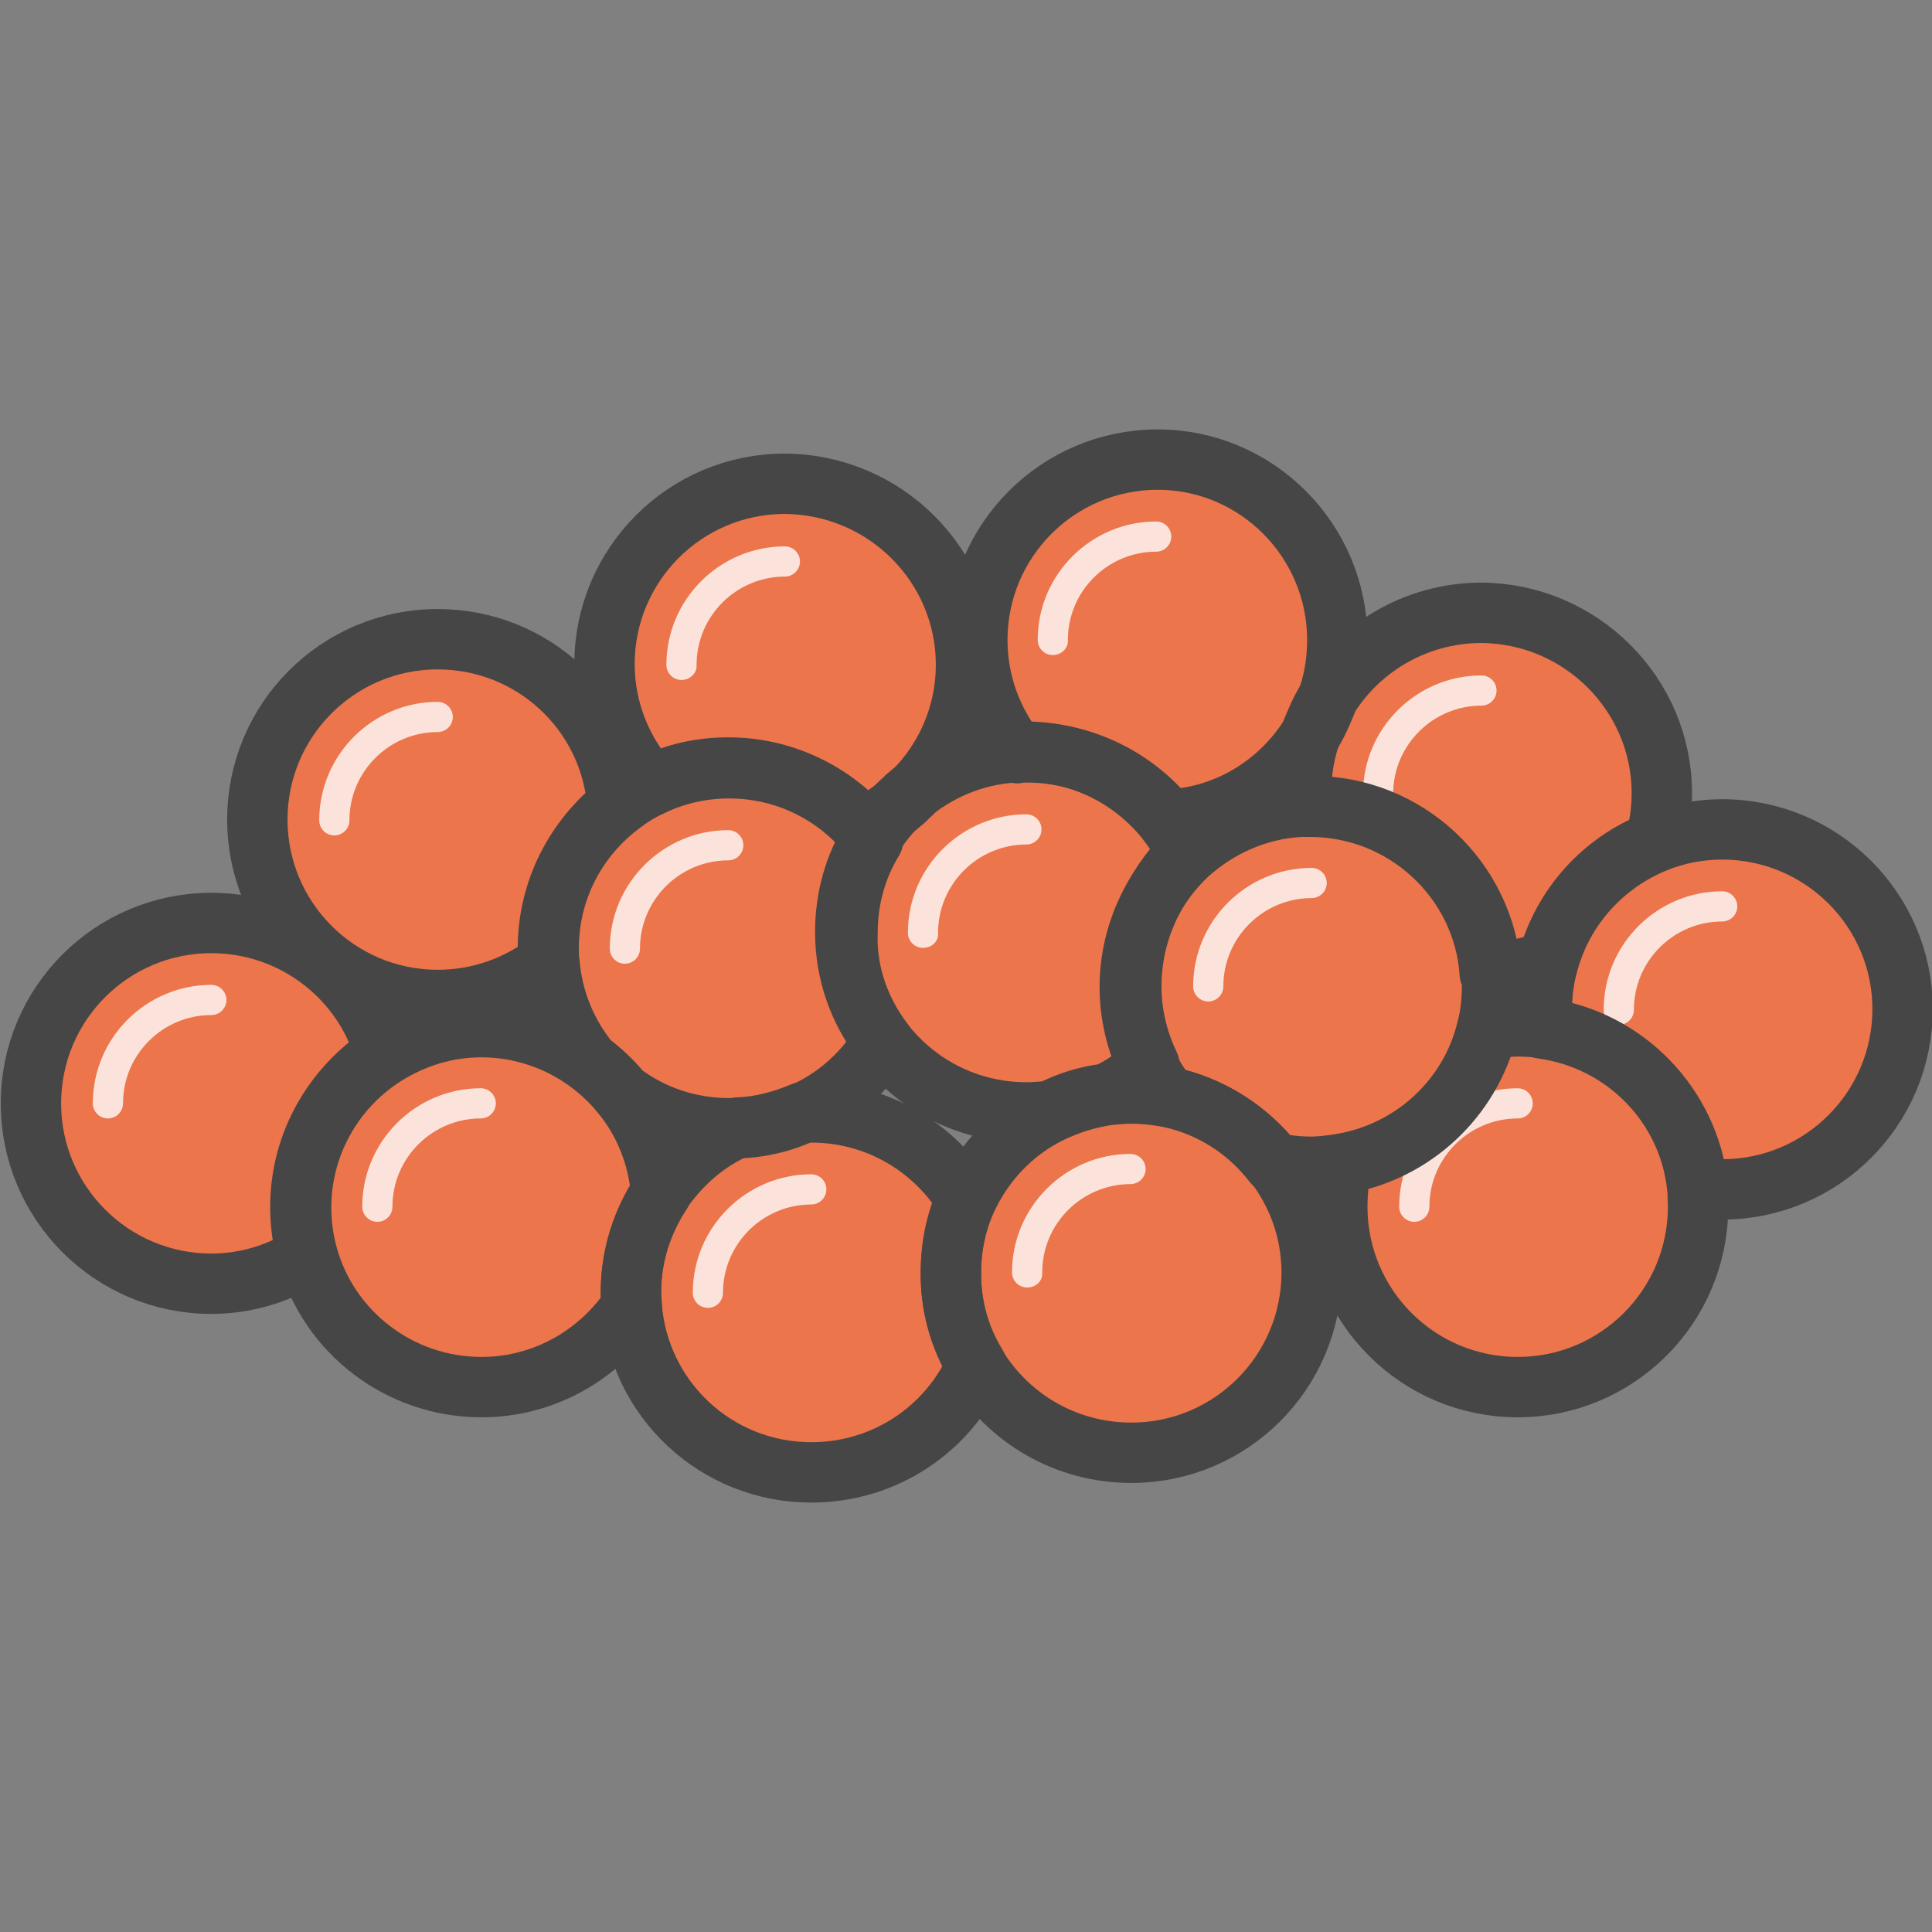 <?xml version="1.0" encoding="utf-8"?>
<!-- Generator: Adobe Illustrator 22.1.0, SVG Export Plug-In . SVG Version: 6.00 Build 0)  -->
<svg version="1.1" id="Layer_1" xmlns="http://www.w3.org/2000/svg" xmlns:xlink="http://www.w3.org/1999/xlink" x="0px" y="0px"
	 viewBox="0 0 256 256" style="enable-background:new 0 0 256 256;" xml:space="preserve">
<rect x="0" y="0" width="256" height="256" fill="#808080" stroke="none"/>
<style type="text/css">
	.st0{fill:#F5B31F;}
	.st1{fill:none;stroke:#464646;stroke-width:8;stroke-linecap:round;stroke-linejoin:round;stroke-miterlimit:10;}
	.st2{opacity:0.15;fill:#464646;}
	.st3{fill:#AC6535;}
	.st4{fill:#EB573B;}
	.st5{fill:#90C056;}
	.st6{opacity:0.35;fill:#FFFFFF;}
	.st7{opacity:0.2;fill:#FFFFFF;}
	.st8{fill:#F6D67A;}
	.st9{opacity:0.15;fill:#FFFFFF;}
	.st10{opacity:0.3;fill:#FFFFFF;}
	.st11{fill:#AC6535;stroke:#464646;stroke-width:8;stroke-linecap:round;stroke-linejoin:round;stroke-miterlimit:10;}
	.st12{fill:#EB573B;stroke:#464646;stroke-width:8;stroke-miterlimit:10;}
	.st13{opacity:0.15;}
	.st14{fill:#464646;}
	.st15{fill:#FFA755;}
	.st16{fill:#8FAE3C;}
	.st17{fill:#BE6BB2;}
	.st18{fill:#B7C536;}
	.st19{opacity:0.1;}
	.st20{fill:#9D5A96;}
	.st21{fill:#EA615D;}
	.st22{opacity:0.4;fill:#FFFFFF;}
	.st23{opacity:7.000000e-02;}
	.st24{fill:#F79932;}
	.st25{fill:#FFEC97;}
	.st26{fill:#FFD11D;}
	.st27{opacity:0.2;}
	.st28{fill:#FFFFFF;}
	.st29{fill:#F7F2D5;}
	.st30{fill:#F6AF72;}
	.st31{fill:#BA6C45;}
	.st32{opacity:0.5;fill:#FFFFFF;}
	.st33{fill:#E4C074;}
	.st34{fill:none;stroke:#656566;stroke-width:8;stroke-linecap:round;stroke-linejoin:round;stroke-miterlimit:10;}
	.st35{fill:#FFA755;stroke:#464646;stroke-width:8;stroke-linecap:round;stroke-linejoin:round;stroke-miterlimit:10;}
	.st36{fill:#FFD11D;stroke:#464646;stroke-width:8;stroke-linecap:round;stroke-linejoin:round;stroke-miterlimit:10;}
	.st37{fill:#FACD1F;}
	.st38{fill:#FFDF66;}
	.st39{fill:#FFEC97;stroke:#464646;stroke-width:8;stroke-linecap:round;stroke-linejoin:round;stroke-miterlimit:10;}
	.st40{fill:#FFDF66;stroke:#464646;stroke-width:8;stroke-linecap:round;stroke-linejoin:round;stroke-miterlimit:10;}
	.st41{opacity:0.2;fill:#464646;}
	.st42{fill:#FFFFFF;stroke:#464646;stroke-width:8;stroke-linecap:round;stroke-linejoin:round;stroke-miterlimit:10;}
	.st43{fill:#6D6E71;stroke:#464646;stroke-width:8;stroke-linecap:round;stroke-linejoin:round;stroke-miterlimit:10;}
	.st44{opacity:0.1;fill:#464646;}
	.st45{fill:#E77CAE;}
	.st46{fill:#FFE5C4;}
	.st47{fill:#F68455;stroke:#464646;stroke-width:8;stroke-linecap:round;stroke-linejoin:round;stroke-miterlimit:10;}
	.st48{opacity:0.7;}
	.st49{fill:#ADEDFF;}
	.st50{fill:#EC754B;}
	.st51{fill:#4AA5BA;}
	.st52{opacity:0.5;}
	.st53{opacity:0.8;}
	.st54{fill:#F68455;}
	.st55{fill:#92A5AC;}
	.st56{fill:#6D6E71;}
	.st57{fill:#D06E3C;}
	.st58{fill:#DA4F4B;}
	.st59{fill:#BDF3FF;}
	.st60{fill:#F18BB4;}
	.st61{fill:#F9D97A;}
	.st62{fill:none;}
	.st63{fill:#AF6535;}
	.st64{fill:#B93226;}
	.st65{fill:#FF6050;}
	.st66{fill:#D06E3C;stroke:#464646;stroke-miterlimit:10;}
	.st67{fill:#EA7CB1;}
	.st68{fill:none;stroke:#6D6E71;stroke-width:10;stroke-linecap:round;stroke-linejoin:round;stroke-miterlimit:10;}
	.st69{fill:#00B0E0;}
	.st70{fill:#EA7DAE;}
	.st71{opacity:0.1;fill:#FFFFFF;}
	.st72{fill:#BC7532;}
	.st73{fill:#876C6C;}
	.st74{fill:#F9F6CD;}
	.st75{fill:#FFE37B;}
	.st76{fill:#1DDCFF;}
	.st77{fill:#60ACF7;}
	.st78{fill:#C3755A;}
	.st79{fill:#96557A;}
	.st80{fill:#66625D;}
	.st81{fill:#D68032;}
	.st82{opacity:0.8;fill:#FFFFFF;}
	.st83{fill:#F2A355;}
	.st84{fill:#7E9E6A;}
	.st85{opacity:0.3;}
	.st86{fill:#965A85;}
	.st87{opacity:0.7;fill:#FFFFFF;}
	.st88{fill:#90CAD3;}
	.st89{fill:#94B57F;}
	.st90{fill:#B2E2E7;}
	.st91{fill:#FFDF8F;}
	.st92{fill:#FFFAEB;}
	.st93{fill:#F88916;}
	.st94{fill:#FFC86E;}
	.st95{fill:#AFA51D;}
	.st96{fill:#968A1C;}
	.st97{fill:#C3556D;}
</style>
<g>
	<g>
		<path class="st50" d="M220.2,105.1c0,2.2-0.3,4.4-0.9,6.4c-6.9,2.7-12.2,8.5-14.2,15.8c-2.4,0.9-4.9,1.5-7.5,1.6
			c-0.9-12.4-11.2-22.1-23.8-22.1c-0.4,0-0.9,0-1.3,0c-0.1-0.6-0.1-1.1-0.1-1.7c0-3,0.5-5.8,1.5-8.4c0,0,0,0,0,0
			c0.5-1.2,1-2.4,1.7-3.6v0c4.1-7.1,11.9-11.9,20.7-11.9C209.5,81.3,220.2,92,220.2,105.1z"/>
	</g>
	<g class="st53">
		<path class="st28" d="M182.6,107.2c-1.1,0-2-0.9-2-2c0-8.7,7.1-15.7,15.7-15.7c1.1,0,2,0.9,2,2c0,1.1-0.9,2-2,2
			c-6.4,0-11.7,5.2-11.7,11.7C184.6,106.3,183.7,107.2,182.6,107.2z"/>
	</g>
	<g>
		<path class="st50" d="M252.1,133.7c0,13.2-10.7,23.9-23.9,23.9c-1.1,0-2.2-0.1-3.3-0.2c-1.1-10.9-9.6-19.6-20.5-21.1
			c-0.1-0.8-0.1-1.7-0.1-2.5c0-2.2,0.3-4.4,0.9-6.4c2-7.2,7.3-13,14.2-15.8c2.7-1.1,5.7-1.7,8.8-1.7
			C241.4,109.9,252.1,120.6,252.1,133.7z"/>
	</g>
	<g class="st53">
		<path class="st28" d="M214.5,135.8c-1.1,0-2-0.9-2-2c0-8.7,7.1-15.7,15.7-15.7c1.1,0,2,0.9,2,2c0,1.1-0.9,2-2,2
			c-6.4,0-11.7,5.2-11.7,11.7C216.5,134.9,215.6,135.8,214.5,135.8z"/>
	</g>
	<g>
		<path class="st50" d="M225,159.9c0,13.2-10.7,23.9-23.9,23.9c-13.2,0-23.9-10.7-23.9-23.9c0-2,0.2-3.9,0.7-5.7
			c9.4-1.6,16.9-8.7,19.2-17.8c1.3-0.2,2.7-0.4,4.1-0.4c1.1,0,2.2,0.1,3.3,0.2c10.8,1.5,19.3,10.2,20.5,21.1
			C224.9,158.2,225,159,225,159.9z"/>
	</g>
	<g class="st53">
		<path class="st28" d="M187.4,161.9c-1.1,0-2-0.9-2-2c0-8.7,7.1-15.7,15.7-15.7c1.1,0,2,0.9,2,2s-0.9,2-2,2
			c-6.4,0-11.7,5.2-11.7,11.7C189.4,161,188.5,161.9,187.4,161.9z"/>
	</g>
	<g>
		<path class="st50" d="M129.4,180.9c-3.7,8.4-12.1,14.2-21.9,14.2c-12.6,0-22.9-9.7-23.8-22.1v0c0-0.6-0.1-1.2-0.1-1.8
			c0-4.9,1.5-9.4,4-13.2v0c2.5-3.7,6-6.8,10.2-8.6c3-0.1,5.9-0.9,8.5-2c0.4,0,0.8,0,1.2,0c8.7,0,16.3,4.6,20.5,11.5
			c-1.3,2.9-2,6.2-2,9.6C125.9,173.1,127.2,177.3,129.4,180.9z"/>
	</g>
	<g>
		<path class="st50" d="M87.6,158.1c-2.5,3.8-4,8.3-4,13.2c0,0.6,0,1.2,0.1,1.8v0c-4.3,6.4-11.6,10.7-19.9,10.7
			c-10.9,0-20.2-7.3-23-17.3c-0.6-2.1-0.9-4.3-0.9-6.5c0-8.5,4.5-16,11.2-20.2c3.7-2.3,8-3.7,12.7-3.7c5.3,0,10.3,1.8,14.2,4.7
			c0,0,0,0,0,0c1.6,1.2,3.1,2.6,4.3,4.1c0,0,0,0,0,0C85.3,148.5,87.2,153.1,87.6,158.1L87.6,158.1z"/>
	</g>
	<g>
		<path class="st50" d="M39.8,159.9c0,2.3,0.3,4.5,0.9,6.5c-3.7,2.3-8,3.7-12.7,3.7c-13.2,0-23.9-10.7-23.9-23.9
			c0-13.2,10.7-23.9,23.9-23.9c10.9,0,20.2,7.3,23,17.3C44.3,143.9,39.8,151.4,39.8,159.9z"/>
	</g>
	<g>
		<path class="st50" d="M72.6,125.7c0,0.6,0,1.2,0.1,1.8c-4.1,3.1-9.1,5-14.7,5c-13.2,0-23.9-10.7-23.9-23.9
			c0-13.2,10.7-23.9,23.9-23.9c12.6,0,22.9,9.7,23.8,22C76.2,111.2,72.6,118,72.6,125.7z"/>
	</g>
	<g>
		<path class="st50" d="M117,138c-2.5,4.2-6.2,7.5-10.7,9.5c-2.6,1.2-5.5,1.9-8.5,2c-0.4,0-0.8,0-1.2,0c-5.3,0-10.2-1.7-14.2-4.7
			c0,0,0,0,0,0c-1.3-1.6-2.7-2.9-4.3-4.1c0,0,0,0,0,0c-3-3.7-4.9-8.2-5.3-13.2c-0.1-0.6-0.1-1.2-0.1-1.8c0-7.7,3.6-14.5,9.3-18.9
			c1.4-1.1,2.8-2,4.4-2.7c3.1-1.5,6.6-2.3,10.2-2.3c7,0,13.4,3,17.8,7.9c0.5,0.5,0.9,1,1.3,1.6c-2.2,3.6-3.4,7.8-3.4,12.3
			C112.1,129,114,134,117,138z"/>
	</g>
	<g>
		<path class="st50" d="M128,88.1c0,6.9-3,13.2-7.7,17.5c-0.1,0.1-0.3,0.3-0.4,0.4c-1.7,1.5-3.5,2.7-5.6,3.6
			c-4.4-4.8-10.7-7.9-17.8-7.9c-3.7,0-7.1,0.8-10.2,2.3c-3.8-4.2-6.2-9.8-6.2-16c0-13.2,10.7-23.9,23.9-23.9
			C117.3,64.2,128,74.9,128,88.1z"/>
	</g>
	<g>
		<path class="st50" d="M177.2,84.8c0,3-0.5,5.8-1.5,8.4v0c-0.5,1.2-1,2.4-1.7,3.6c0,0,0,0,0,0c-3.9,6.7-11,11.4-19.2,11.8
			c-4.4-5.4-11.1-8.9-18.6-8.9c-0.5,0-1,0-1.4,0.1c-3.3-4.1-5.3-9.3-5.3-15c0-13.2,10.7-23.9,23.9-23.9
			C166.5,60.9,177.2,71.6,177.2,84.8z"/>
	</g>
	<g>
		<path class="st50" d="M149.9,130.7c0,3.7,0.9,7.3,2.4,10.4c-1.7,1.5-3.5,2.8-5.6,3.8c0,0,0,0,0,0c-2.6,0.3-5.2,1.1-7.5,2.3
			c0,0,0,0,0,0c-1,0.1-2.1,0.2-3.2,0.2c-7.8,0-14.7-3.7-19.1-9.5c-3.1-4-4.9-9-4.9-14.4c0-4.5,1.2-8.7,3.4-12.3
			c1.2-1.9,2.6-3.7,4.3-5.2c0.2-0.1,0.3-0.3,0.4-0.4c3.9-3.4,8.9-5.6,14.3-5.9c0.5,0,1-0.1,1.4-0.1c7.5,0,14.2,3.5,18.6,8.9
			c1.1,1.4,2.1,2.9,2.9,4.5C152.8,117.5,149.9,123.8,149.9,130.7z"/>
	</g>
	<g>
		<path class="st50" d="M197.7,130.7c0,2-0.2,3.9-0.7,5.7c-2.2,9.2-9.8,16.2-19.2,17.8c-1.3,0.2-2.7,0.4-4.1,0.4
			c-1.7,0-3.4-0.2-5-0.5c-3.4-4.4-8.3-7.6-14-8.8c-1-1.3-1.9-2.7-2.6-4.1c-1.5-3.1-2.4-6.7-2.4-10.4c0-6.9,3-13.2,7.7-17.6
			c4-3.6,9.2-6,14.9-6.3c0.4,0,0.9,0,1.3,0c12.6,0,23,9.8,23.8,22.1C197.7,129.5,197.7,130.1,197.7,130.7z"/>
	</g>
	<g>
		<path class="st50" d="M173.8,168.6c0,13.2-10.7,23.9-23.9,23.9c-8.7,0-16.3-4.6-20.5-11.5c-2.2-3.6-3.4-7.8-3.4-12.3
			c0-3.4,0.7-6.7,2-9.6c2.3-5.1,6.3-9.3,11.3-11.7c0,0,0,0,0,0c2.3-1.1,4.8-1.9,7.5-2.3c0,0,0,0,0,0c1-0.1,2.1-0.2,3.1-0.2
			c1.7,0,3.4,0.2,5,0.5c5.7,1.2,10.6,4.4,14,8.8C171.9,158.1,173.8,163.1,173.8,168.6z"/>
	</g>
	<g class="st53">
		<path class="st28" d="M93.8,173.3c-1.1,0-2-0.9-2-2c0-8.7,7.1-15.7,15.7-15.7c1.1,0,2,0.9,2,2c0,1.1-0.9,2-2,2
			c-6.4,0-11.7,5.2-11.7,11.7C95.8,172.4,94.9,173.3,93.8,173.3z"/>
	</g>
	<g class="st53">
		<path class="st28" d="M50,161.9c-1.1,0-2-0.9-2-2c0-8.7,7.1-15.7,15.7-15.7c1.1,0,2,0.9,2,2c0,1.1-0.9,2-2,2
			c-6.4,0-11.7,5.2-11.7,11.7C52,161,51.1,161.9,50,161.9z"/>
	</g>
	<g class="st53">
		<path class="st28" d="M14.3,148.2c-1.1,0-2-0.9-2-2c0-8.7,7.1-15.7,15.7-15.7c1.1,0,2,0.9,2,2c0,1.1-0.9,2-2,2
			c-6.4,0-11.7,5.2-11.7,11.7C16.3,147.3,15.4,148.2,14.3,148.2z"/>
	</g>
	<g class="st53">
		<path class="st28" d="M44.3,110.7c-1.1,0-2-0.9-2-2c0-8.7,7.1-15.7,15.7-15.7c1.1,0,2,0.9,2,2c0,1.1-0.9,2-2,2
			c-6.4,0-11.7,5.2-11.7,11.7C46.3,109.8,45.4,110.7,44.3,110.7z"/>
	</g>
	<g class="st53">
		<path class="st28" d="M82.8,127.7c-1.1,0-2-0.9-2-2c0-8.7,7.1-15.7,15.7-15.7c1.1,0,2,0.9,2,2c0,1.1-0.9,2-2,2
			c-6.4,0-11.7,5.2-11.7,11.7C84.8,126.8,83.9,127.7,82.8,127.7z"/>
	</g>
	<g class="st53">
		<path class="st28" d="M90.3,90.1c-1.1,0-2-0.9-2-2c0-8.7,7.1-15.7,15.7-15.7c1.1,0,2,0.9,2,2c0,1.1-0.9,2-2,2
			c-6.4,0-11.7,5.2-11.7,11.7C92.4,89.2,91.4,90.1,90.3,90.1z"/>
	</g>
	<g class="st53">
		<path class="st28" d="M139.5,86.8c-1.1,0-2-0.9-2-2c0-8.7,7.1-15.7,15.7-15.7c1.1,0,2,0.9,2,2c0,1.1-0.9,2-2,2
			c-6.4,0-11.7,5.2-11.7,11.7C141.6,85.9,140.6,86.8,139.5,86.8z"/>
	</g>
	<g class="st53">
		<path class="st28" d="M122.3,125.6c-1.1,0-2-0.9-2-2c0-8.7,7.1-15.7,15.7-15.7c1.1,0,2,0.9,2,2c0,1.1-0.9,2-2,2
			c-6.4,0-11.7,5.2-11.7,11.7C124.4,124.7,123.5,125.6,122.3,125.6z"/>
	</g>
	<g class="st53">
		<path class="st28" d="M160.1,132.7c-1.1,0-2-0.9-2-2c0-8.7,7.1-15.7,15.7-15.7c1.1,0,2,0.9,2,2c0,1.1-0.9,2-2,2
			c-6.4,0-11.7,5.2-11.7,11.7C162.1,131.8,161.2,132.7,160.1,132.7z"/>
	</g>
	<g class="st53">
		<path class="st28" d="M136.1,170.6c-1.1,0-2-0.9-2-2c0-8.7,7.1-15.7,15.7-15.7c1.1,0,2,0.9,2,2c0,1.1-0.9,2-2,2
			c-6.4,0-11.7,5.2-11.7,11.7C138.2,169.7,137.3,170.6,136.1,170.6z"/>
	</g>
	<g>
		<g>
			<path class="st1" d="M220.2,105.1c0,2.2-0.3,4.4-0.9,6.4c-6.9,2.7-12.2,8.5-14.2,15.8c-2.4,0.9-4.9,1.5-7.5,1.6
				c-0.9-12.4-11.2-22.1-23.8-22.1c-0.4,0-0.9,0-1.3,0c-0.1-0.6-0.1-1.1-0.1-1.7c0-3,0.5-5.8,1.5-8.4c0,0,0,0,0,0
				c0.5-1.2,1-2.4,1.7-3.6v0c4.1-7.1,11.9-11.9,20.7-11.9C209.5,81.3,220.2,92,220.2,105.1z"/>
		</g>
		<g>
			<path class="st1" d="M252.1,133.7c0,13.2-10.7,23.9-23.9,23.9c-1.1,0-2.2-0.1-3.3-0.2c-1.1-10.9-9.6-19.6-20.5-21.1
				c-0.1-0.8-0.1-1.7-0.1-2.5c0-2.2,0.3-4.4,0.9-6.4c2-7.2,7.3-13,14.2-15.8c2.7-1.1,5.7-1.7,8.8-1.7
				C241.4,109.9,252.1,120.6,252.1,133.7z"/>
		</g>
		<g>
			<path class="st1" d="M225,159.9c0,13.2-10.7,23.9-23.9,23.9c-13.2,0-23.9-10.7-23.9-23.9c0-2,0.2-3.9,0.7-5.7
				c9.4-1.6,16.9-8.7,19.2-17.8c1.3-0.2,2.7-0.4,4.1-0.4c1.1,0,2.2,0.1,3.3,0.2c10.8,1.5,19.3,10.2,20.5,21.1
				C224.9,158.2,225,159,225,159.9z"/>
		</g>
		<g>
			<path class="st1" d="M129.4,180.9c-3.7,8.4-12.1,14.2-21.9,14.2c-12.6,0-22.9-9.7-23.8-22.1v0c0-0.6-0.1-1.2-0.1-1.8
				c0-4.9,1.5-9.4,4-13.2v0c2.5-3.7,6-6.8,10.2-8.6c3-0.1,5.9-0.9,8.5-2c0.4,0,0.8,0,1.2,0c8.7,0,16.3,4.6,20.5,11.5
				c-1.3,2.9-2,6.2-2,9.6C125.9,173.1,127.2,177.3,129.4,180.9z"/>
		</g>
		<g>
			<path class="st1" d="M87.6,158.1c-2.5,3.8-4,8.3-4,13.2c0,0.6,0,1.2,0.1,1.8v0c-4.3,6.4-11.6,10.7-19.9,10.7
				c-10.9,0-20.2-7.3-23-17.3c-0.6-2.1-0.9-4.3-0.9-6.5c0-8.5,4.5-16,11.2-20.2c3.7-2.3,8-3.7,12.7-3.7c5.3,0,10.3,1.8,14.2,4.7
				c0,0,0,0,0,0c1.6,1.2,3.1,2.6,4.3,4.1c0,0,0,0,0,0C85.3,148.5,87.2,153.1,87.6,158.1L87.6,158.1z"/>
		</g>
		<g>
			<path class="st1" d="M39.8,159.9c0,2.3,0.3,4.5,0.9,6.5c-3.7,2.3-8,3.7-12.7,3.7c-13.2,0-23.9-10.7-23.9-23.9
				c0-13.2,10.7-23.9,23.9-23.9c10.9,0,20.2,7.3,23,17.3C44.3,143.9,39.8,151.4,39.8,159.9z"/>
		</g>
		<g>
			<path class="st1" d="M72.6,125.7c0,0.6,0,1.2,0.1,1.8c-4.1,3.1-9.1,5-14.7,5c-13.2,0-23.9-10.7-23.9-23.9
				c0-13.2,10.7-23.9,23.9-23.9c12.6,0,22.9,9.7,23.8,22C76.2,111.2,72.6,118,72.6,125.7z"/>
		</g>
		<g>
			<path class="st1" d="M117,138c-2.5,4.2-6.2,7.5-10.7,9.5c-2.6,1.2-5.5,1.9-8.5,2c-0.4,0-0.8,0-1.2,0c-5.3,0-10.2-1.7-14.2-4.7
				c0,0,0,0,0,0c-1.3-1.6-2.7-2.9-4.3-4.1c0,0,0,0,0,0c-3-3.7-4.9-8.2-5.3-13.2c-0.1-0.6-0.1-1.2-0.1-1.8c0-7.7,3.6-14.5,9.3-18.9
				c1.4-1.1,2.8-2,4.4-2.7c3.1-1.5,6.6-2.3,10.2-2.3c7,0,13.4,3,17.8,7.9c0.5,0.5,0.9,1,1.3,1.6c-2.2,3.6-3.4,7.8-3.4,12.3
				C112.1,129,114,134,117,138z"/>
		</g>
		<g>
			<path class="st1" d="M128,88.1c0,6.9-3,13.2-7.7,17.5c-0.1,0.1-0.3,0.3-0.4,0.4c-1.7,1.5-3.5,2.7-5.6,3.6
				c-4.4-4.8-10.7-7.9-17.8-7.9c-3.7,0-7.1,0.8-10.2,2.3c-3.8-4.2-6.2-9.8-6.2-16c0-13.2,10.7-23.9,23.9-23.9
				C117.3,64.2,128,74.9,128,88.1z"/>
		</g>
		<g>
			<path class="st1" d="M177.2,84.8c0,3-0.5,5.8-1.5,8.4v0c-0.5,1.2-1,2.4-1.7,3.6c0,0,0,0,0,0c-3.9,6.7-11,11.4-19.2,11.8
				c-4.4-5.4-11.1-8.9-18.6-8.9c-0.5,0-1,0-1.4,0.1c-3.3-4.1-5.3-9.3-5.3-15c0-13.2,10.7-23.9,23.9-23.9
				C166.5,60.9,177.2,71.6,177.2,84.8z"/>
		</g>
		<g>
			<path class="st1" d="M149.9,130.7c0,3.7,0.9,7.3,2.4,10.4c-1.7,1.5-3.5,2.8-5.6,3.8c0,0,0,0,0,0c-2.6,0.3-5.2,1.1-7.5,2.3
				c0,0,0,0,0,0c-1,0.1-2.1,0.2-3.2,0.2c-7.8,0-14.7-3.7-19.1-9.5c-3.1-4-4.9-9-4.9-14.4c0-4.5,1.2-8.7,3.4-12.3
				c1.2-1.9,2.6-3.7,4.3-5.2c0.2-0.1,0.3-0.3,0.4-0.4c3.9-3.4,8.9-5.6,14.3-5.9c0.5,0,1-0.1,1.4-0.1c7.5,0,14.2,3.5,18.6,8.9
				c1.1,1.4,2.1,2.9,2.9,4.5C152.8,117.5,149.9,123.8,149.9,130.7z"/>
		</g>
		<g>
			<path class="st1" d="M197.7,130.7c0,2-0.2,3.9-0.7,5.7c-2.2,9.2-9.8,16.2-19.2,17.8c-1.3,0.2-2.7,0.4-4.1,0.4
				c-1.7,0-3.4-0.2-5-0.5c-3.4-4.4-8.3-7.6-14-8.8c-1-1.3-1.9-2.7-2.6-4.1c-1.5-3.1-2.4-6.7-2.4-10.4c0-6.9,3-13.2,7.7-17.6
				c4-3.6,9.2-6,14.9-6.3c0.4,0,0.9,0,1.3,0c12.6,0,23,9.8,23.8,22.1C197.7,129.5,197.7,130.1,197.7,130.7z"/>
		</g>
		<g>
			<path class="st1" d="M173.8,168.6c0,13.2-10.7,23.9-23.9,23.9c-8.7,0-16.3-4.6-20.5-11.5c-2.2-3.6-3.4-7.8-3.4-12.3
				c0-3.4,0.7-6.7,2-9.6c2.3-5.1,6.3-9.3,11.3-11.7c0,0,0,0,0,0c2.3-1.1,4.8-1.9,7.5-2.3c0,0,0,0,0,0c1-0.1,2.1-0.2,3.1-0.2
				c1.7,0,3.4,0.2,5,0.5c5.7,1.2,10.6,4.4,14,8.8C171.9,158.1,173.8,163.1,173.8,168.6z"/>
		</g>
	</g>
</g>
</svg>
